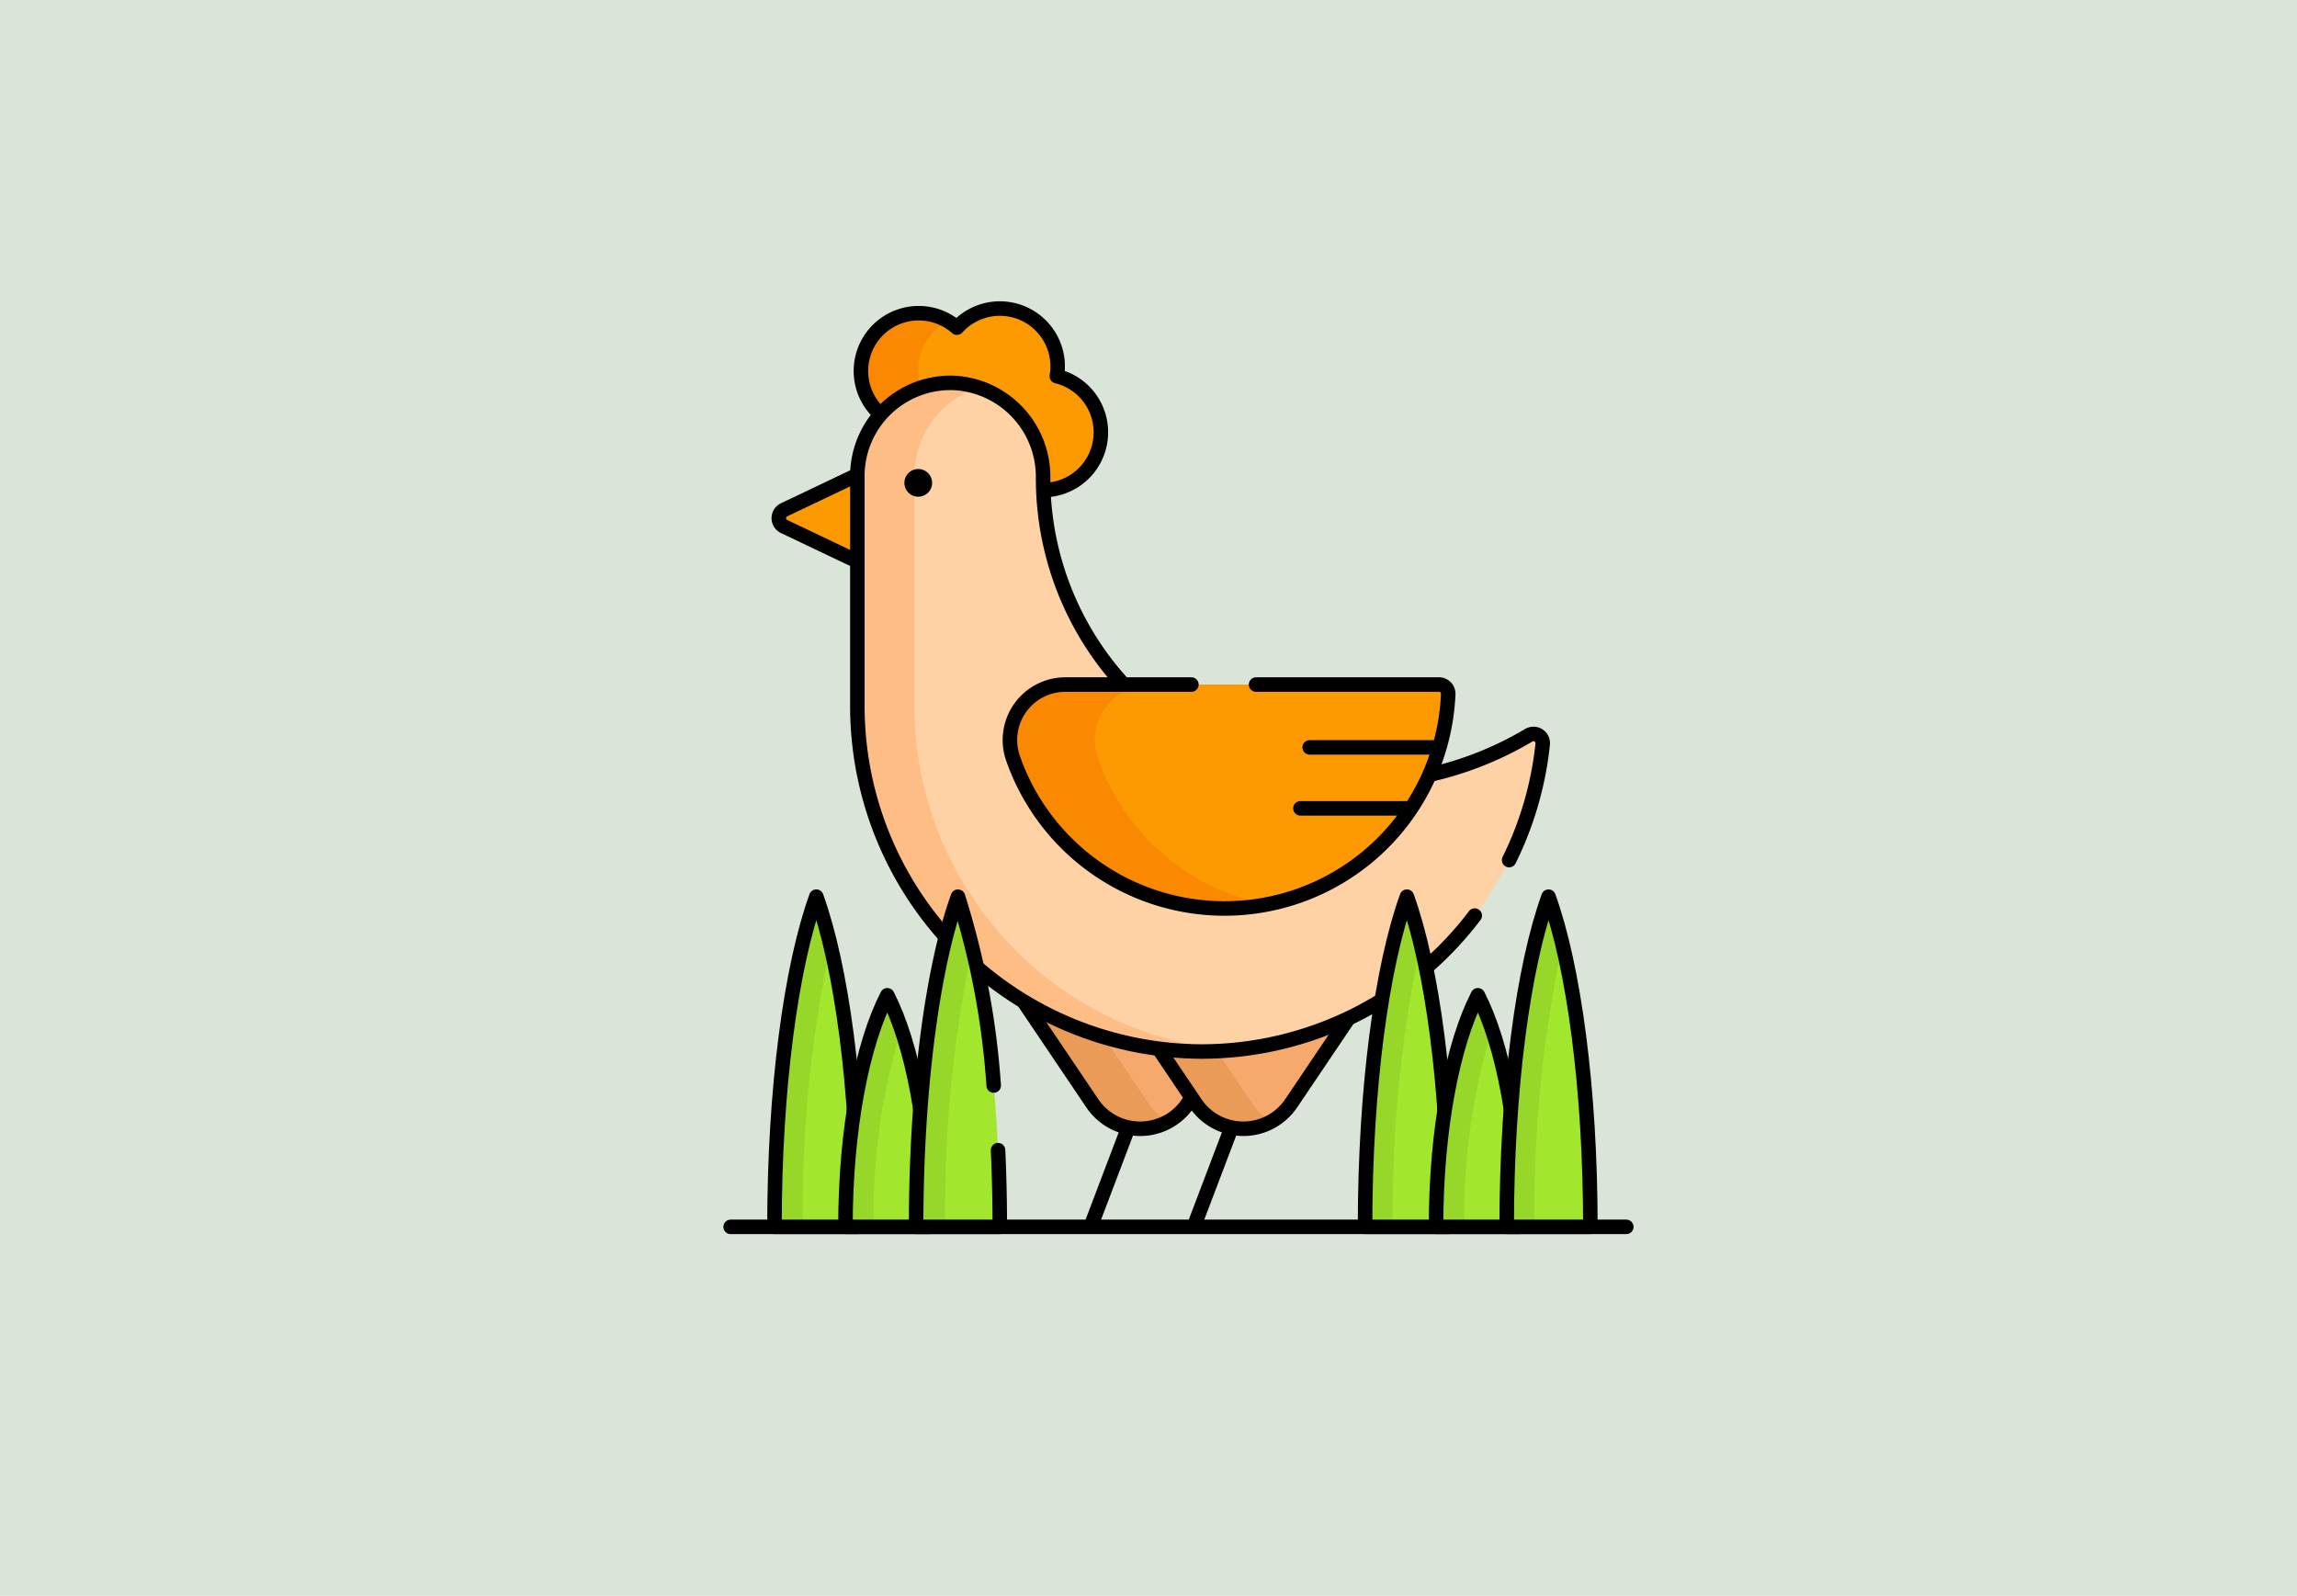<svg xmlns="http://www.w3.org/2000/svg" xmlns:xlink="http://www.w3.org/1999/xlink" width="190" height="132" viewBox="0 0 190 132">
  <defs>
    <clipPath id="clip-path">
      <path id="path11562" d="M0-682.665H78.252v78.252H0Z" transform="translate(0 682.665)"/>
    </clipPath>
  </defs>
  <g id="Grupo_1200507" data-name="Grupo 1200507" transform="translate(-1230.051 -900)">
    <rect id="Rectángulo_410593" data-name="Rectángulo 410593" width="190" height="132" transform="translate(1230.051 900)" fill="#dae4d8"/>
    <g id="g11556" transform="translate(1288.404 924.374)">
      <g id="g11558" transform="translate(0 0)">
        <g id="g11560" clip-path="url(#clip-path)">
          <g id="g11566" transform="translate(2.083 77.105)">
            <path id="path11568" d="M0,0H74.086" fill="none" stroke="#000" stroke-linecap="round" stroke-miterlimit="10" stroke-width="1.2"/>
          </g>
          <g id="g11570" transform="translate(31.856 63.62)">
            <path id="path11572" d="M-39.556,0l-5.121,13.486" transform="translate(44.677)" fill="none" stroke="#000" stroke-miterlimit="10" stroke-width="1.2"/>
          </g>
          <g id="g11574" transform="translate(26.223 58.328)">
            <path id="path11576" d="M-105.7-66.116l5.775-8.56h-19.461l5.775,8.56a4.771,4.771,0,0,0,7.91,0" transform="translate(119.389 74.676)" fill="#f6a96c"/>
          </g>
          <g id="g11578" transform="translate(26.223 58.328)">
            <path id="path11580" d="M-80.523-66.116l-5.775-8.56h-4.65l5.775,8.56a4.774,4.774,0,0,0,6.28,1.5,4.74,4.74,0,0,1-1.63-1.5" transform="translate(90.948 74.676)" fill="#ea9b58"/>
          </g>
          <g id="g11582" transform="translate(26.223 58.328)">
            <path id="path11584" d="M-105.7-66.116l5.775-8.56h-19.461l5.775,8.56A4.771,4.771,0,0,0-105.7-66.116Z" transform="translate(119.389 74.676)" fill="none" stroke="#000" stroke-linecap="round" stroke-miterlimit="10" stroke-width="1.2"/>
          </g>
          <g id="g11586" transform="translate(40.392 63.62)">
            <path id="path11588" d="M-39.556,0l-5.121,13.486" transform="translate(44.677)" fill="none" stroke="#000" stroke-miterlimit="10" stroke-width="1.2"/>
          </g>
          <g id="g11590" transform="translate(34.758 58.328)">
            <path id="path11592" d="M-105.7-66.116l5.775-8.56h-19.46l5.775,8.56a4.771,4.771,0,0,0,7.91,0" transform="translate(119.388 74.676)" fill="#f6a96c"/>
          </g>
          <g id="g11594" transform="translate(34.758 58.328)">
            <path id="path11596" d="M-80.7-66.116l-5.775-8.56h-4.673l5.775,8.56a4.774,4.774,0,0,0,6.291,1.494A4.74,4.74,0,0,1-80.7-66.116" transform="translate(91.152 74.676)" fill="#ea9b58"/>
          </g>
          <g id="g11598" transform="translate(34.758 58.328)">
            <path id="path11600" d="M-105.7-66.116l5.775-8.56h-19.46l5.775,8.56A4.771,4.771,0,0,0-105.7-66.116Z" transform="translate(119.388 74.676)" fill="none" stroke="#000" stroke-linecap="round" stroke-miterlimit="10" stroke-width="1.2"/>
          </g>
          <g id="g11602" transform="translate(12.859 1.146)">
            <path id="path11604" d="M-125.165-43.211a4.757,4.757,0,0,0-.46-3,4.78,4.78,0,0,0-6.437-2.063,4.766,4.766,0,0,0-1.364,1.05,4.781,4.781,0,0,0-5.35-.667,4.78,4.78,0,0,0-2.063,6.437,4.78,4.78,0,0,0,6.437,2.063,4.772,4.772,0,0,0,1.364-1.05,4.789,4.789,0,0,0,2.029,1.059,4.757,4.757,0,0,0,.46,3,4.78,4.78,0,0,0,6.437,2.063,4.78,4.78,0,0,0,2.063-6.437,4.767,4.767,0,0,0-3.116-2.455" transform="translate(141.369 48.806)" fill="#fd9a01"/>
          </g>
          <g id="g11606" transform="translate(12.859 1.531)">
            <path id="path11608" d="M-40.67-53.809a4.779,4.779,0,0,1,1.88-6.337,4.77,4.77,0,0,0-4.552-.1A4.779,4.779,0,0,0-45.4-53.809a4.78,4.78,0,0,0,6.437,2.063c.061-.031.117-.068.176-.1a4.758,4.758,0,0,1-1.878-1.962" transform="translate(45.936 60.775)" fill="#fb8801"/>
          </g>
          <g id="g11610" transform="translate(12.859 1.146)">
            <path id="path11612" d="M-125.165-43.211a4.757,4.757,0,0,0-.46-3,4.78,4.78,0,0,0-6.437-2.063,4.766,4.766,0,0,0-1.364,1.05,4.781,4.781,0,0,0-5.35-.667,4.78,4.78,0,0,0-2.063,6.437,4.78,4.78,0,0,0,6.437,2.063,4.772,4.772,0,0,0,1.364-1.05,4.789,4.789,0,0,0,2.029,1.059,4.757,4.757,0,0,0,.46,3,4.78,4.78,0,0,0,6.437,2.063,4.78,4.78,0,0,0,2.063-6.437A4.767,4.767,0,0,0-125.165-43.211Z" transform="translate(141.369 48.806)" fill="none" stroke="#000" stroke-linecap="round" stroke-linejoin="round" stroke-miterlimit="10" stroke-width="1.2"/>
          </g>
          <g id="g11614" transform="translate(6.068 14.456)">
            <path id="path11616" d="M-57.476-62.213l-7.006-3.337a.764.764,0,0,1,0-1.38l7.006-3.337Z" transform="translate(64.917 70.268)" fill="#fd9a01"/>
          </g>
          <g id="g11618" transform="translate(6.068 14.456)">
            <path id="path11620" d="M-57.476-62.213l-7.006-3.337a.764.764,0,0,1,0-1.38l7.006-3.337Z" transform="translate(64.917 70.268)" fill="none" stroke="#000" stroke-linecap="round" stroke-linejoin="round" stroke-miterlimit="10" stroke-width="1.2"/>
          </g>
          <g id="g11622" transform="translate(12.567 7.287)">
            <path id="path11624" d="M-317.106-255.795a28.586,28.586,0,0,1-5.223-.479A25.188,25.188,0,0,1-342.8-281.092v0a7.77,7.77,0,0,0-7.229-7.8,7.7,7.7,0,0,0-8.135,7.669v18.955a28.584,28.584,0,0,0,28.45,28.672,28.426,28.426,0,0,0,28.239-25.421.765.765,0,0,0-1.157-.73,28.286,28.286,0,0,1-14.477,3.96" transform="translate(358.16 288.912)" fill="#fed2a4"/>
          </g>
          <g id="g11626" transform="translate(12.567 7.287)">
            <path id="path11628" d="M-36.4-205.739v-18.955A7.712,7.712,0,0,1-31.079-232a7.5,7.5,0,0,0-1.9-.36,7.7,7.7,0,0,0-8.135,7.668v18.955a28.584,28.584,0,0,0,28.45,28.672c.786,0,1.565-.035,2.335-.1A28.617,28.617,0,0,1-36.4-205.739" transform="translate(41.115 232.376)" fill="#ffbd86"/>
          </g>
          <g id="g11630" transform="translate(12.566 7.287)">
            <path id="path11632" d="M-416.394-304.949a28.234,28.234,0,0,0,2.779-9.594.765.765,0,0,0-1.157-.73,28.285,28.285,0,0,1-14.477,3.96,28.588,28.588,0,0,1-5.223-.479,25.188,25.188,0,0,1-20.468-24.818v0a7.769,7.769,0,0,0-7.229-7.8,7.7,7.7,0,0,0-8.135,7.668v18.955a28.584,28.584,0,0,0,28.45,28.672,28.377,28.377,0,0,0,22.617-11.243" transform="translate(470.303 344.43)" fill="none" stroke="#000" stroke-linecap="round" stroke-linejoin="round" stroke-miterlimit="10" stroke-width="1.2"/>
          </g>
          <g id="g11634" transform="translate(25.182 32.248)">
            <path id="path11636" d="M-35.432,0a4.589,4.589,0,0,0-4.326,6.109A18.53,18.53,0,0,0-22.267,18.522,18.522,18.522,0,0,0-3.762.79.763.763,0,0,0-4.526,0Z" transform="translate(40.019)" fill="#fd9a01"/>
          </g>
          <g id="g11638" transform="translate(25.182 32.248)">
            <path id="path11640" d="M-56.322-47.184A4.589,4.589,0,0,1-52-53.293h-7.031a4.589,4.589,0,0,0-4.326,6.109,18.53,18.53,0,0,0,17.49,12.413,18.611,18.611,0,0,0,3.52-.335,18.55,18.55,0,0,1-13.98-12.078" transform="translate(63.614 53.293)" fill="#fb8801"/>
          </g>
          <g id="g11642" transform="translate(25.182 32.248)">
            <path id="path11644" d="M-115.965,0h-10.426a4.589,4.589,0,0,0-4.326,6.109,18.529,18.529,0,0,0,17.491,12.413A18.522,18.522,0,0,0-94.721.79.763.763,0,0,0-95.486,0h-15.13" transform="translate(130.978)" fill="none" stroke="#000" stroke-linecap="round" stroke-miterlimit="10" stroke-width="1.2"/>
          </g>
          <g id="g11646" transform="translate(16.456 14.42)">
            <path id="path11648" d="M-17.707-8.854a1.146,1.146,0,0,1-1.146,1.146A1.146,1.146,0,0,1-20-8.854,1.146,1.146,0,0,1-18.854-10a1.146,1.146,0,0,1,1.146,1.146" transform="translate(20 10)"/>
          </g>
          <g id="g11650" transform="translate(5.709 49.792)">
            <path id="path11652" d="M-26.728,0c-2.082,5.778-3.46,15.851-3.46,27.313h6.921c0-11.462-1.379-21.535-3.461-27.313" transform="translate(30.188)" fill="#a2e62e"/>
          </g>
          <g id="g11654" transform="translate(5.709 49.792)">
            <path id="path11656" d="M-26.729,0c-2.082,5.778-3.46,15.851-3.46,27.313h2.348A105.439,105.439,0,0,1-25.555,4.025,38.172,38.172,0,0,0-26.729,0" transform="translate(30.189)" fill="#97d729"/>
          </g>
          <g id="g11658" transform="translate(5.709 49.792)">
            <path id="path11660" d="M-26.728,0c-2.082,5.778-3.46,15.851-3.46,27.313h6.921C-23.267,15.851-24.646,5.778-26.728,0Z" transform="translate(30.188)" fill="none" stroke="#000" stroke-linecap="round" stroke-linejoin="round" stroke-miterlimit="10" stroke-width="1.2"/>
          </g>
          <g id="g11662" transform="translate(11.58 57.949)">
            <path id="path11664" d="M-26.728,0c-2.082,4.052-3.46,11.117-3.46,19.156h6.921c0-8.039-1.379-15.1-3.461-19.156" transform="translate(30.188)" fill="#a2e62e"/>
          </g>
          <g id="g11666" transform="translate(11.58 57.949)">
            <path id="path11668" d="M-26.728,0c-2.082,4.052-3.46,11.117-3.46,19.156h2.328a52.793,52.793,0,0,1,2.3-16.363A21.088,21.088,0,0,0-26.728,0" transform="translate(30.188)" fill="#97d729"/>
          </g>
          <g id="g11670" transform="translate(11.58 57.949)">
            <path id="path11672" d="M-26.728,0c-2.082,4.052-3.46,11.117-3.46,19.156h6.921C-23.267,11.117-24.646,4.052-26.728,0Z" transform="translate(30.188)" fill="none" stroke="#000" stroke-linecap="round" stroke-linejoin="round" stroke-miterlimit="10" stroke-width="1.2"/>
          </g>
          <g id="g11674" transform="translate(17.425 49.793)">
            <path id="path11676" d="M-26.726,0c-2.082,5.778-3.46,15.851-3.46,27.312h6.921c0-11.461-1.379-21.535-3.46-27.312h0" transform="translate(30.187 0.002)" fill="#a2e62e"/>
          </g>
          <g id="g11678" transform="translate(17.425 49.793)">
            <path id="path11680" d="M-26.729,0h0c-2.082,5.778-3.46,15.851-3.46,27.312h2.4a105.806,105.806,0,0,1,2.26-23.177A38.463,38.463,0,0,0-26.729,0" transform="translate(30.189 0.002)" fill="#97d729"/>
          </g>
          <g id="g11682" transform="translate(17.425 49.793)">
            <path id="path11684" d="M-49.567-120.654a66.427,66.427,0,0,0-2.957-15.621h0c-2.082,5.778-3.46,15.851-3.46,27.312h6.921c0-2.171-.049-4.291-.144-6.343" transform="translate(55.984 136.275)" fill="none" stroke="#000" stroke-linecap="round" stroke-linejoin="round" stroke-miterlimit="10" stroke-width="1.2"/>
          </g>
          <g id="g11686" transform="translate(54.56 49.792)">
            <path id="path11688" d="M-26.728,0c-2.082,5.778-3.46,15.851-3.46,27.313h6.921c0-11.462-1.379-21.535-3.461-27.313" transform="translate(30.188)" fill="#a2e62e"/>
          </g>
          <g id="g11690" transform="translate(54.56 49.792)">
            <path id="path11692" d="M-26.729,0c-2.082,5.778-3.46,15.851-3.46,27.313h2.295a105.076,105.076,0,0,1,2.313-23.4A37.912,37.912,0,0,0-26.729,0" transform="translate(30.189)" fill="#97d729"/>
          </g>
          <g id="g11694" transform="translate(54.56 49.792)">
            <path id="path11696" d="M-26.728,0c-2.082,5.778-3.46,15.851-3.46,27.313h6.921C-23.267,15.851-24.646,5.778-26.728,0Z" transform="translate(30.188)" fill="none" stroke="#000" stroke-linecap="round" stroke-linejoin="round" stroke-miterlimit="10" stroke-width="1.2"/>
          </g>
          <g id="g11698" transform="translate(60.431 57.949)">
            <path id="path11700" d="M-26.729,0c-2.082,4.052-3.46,11.117-3.46,19.156h6.921c0-8.039-1.379-15.1-3.46-19.156" transform="translate(30.189)" fill="#a2e62e"/>
          </g>
          <g id="g11702" transform="translate(60.431 57.949)">
            <path id="path11704" d="M-26.729,0c-2.082,4.052-3.46,11.117-3.46,19.156h2.341a52.833,52.833,0,0,1,2.29-16.343A21.128,21.128,0,0,0-26.729,0" transform="translate(30.189)" fill="#97d729"/>
          </g>
          <g id="g11706" transform="translate(60.431 57.949)">
            <path id="path11708" d="M-26.729,0c-2.082,4.052-3.46,11.117-3.46,19.156h6.921C-23.268,11.117-24.647,4.052-26.729,0Z" transform="translate(30.189)" fill="none" stroke="#000" stroke-linecap="round" stroke-linejoin="round" stroke-miterlimit="10" stroke-width="1.2"/>
          </g>
          <g id="g11710" transform="translate(66.275 49.793)">
            <path id="path11712" d="M-26.726,0c-2.081,5.778-3.46,15.851-3.46,27.312h6.921c0-11.461-1.379-21.535-3.46-27.312Z" transform="translate(30.187)" fill="#a2e62e"/>
          </g>
          <g id="g11714" transform="translate(66.275 49.793)">
            <path id="path11716" d="M-26.73,0h0c-2.081,5.778-3.46,15.851-3.46,27.312h2.3A105.132,105.132,0,0,1-25.578,3.934,37.927,37.927,0,0,0-26.73,0" transform="translate(30.191)" fill="#97d729"/>
          </g>
          <g id="g11718" transform="translate(66.275 49.793)">
            <path id="path11720" d="M-26.726,0c-2.081,5.778-3.46,15.851-3.46,27.312h6.921c0-11.461-1.379-21.535-3.46-27.312Z" transform="translate(30.187)" fill="none" stroke="#000" stroke-linecap="round" stroke-linejoin="round" stroke-miterlimit="10" stroke-width="1.2"/>
          </g>
          <g id="g11722" transform="translate(49.977 37.445)">
            <path id="path11724" d="M0,0H10.393" fill="none" stroke="#000" stroke-linecap="round" stroke-miterlimit="10" stroke-width="1.2"/>
          </g>
          <g id="g11726" transform="translate(49.213 42.488)">
            <path id="path11728" d="M0,0H9.017" fill="none" stroke="#000" stroke-linecap="round" stroke-miterlimit="10" stroke-width="1.2"/>
          </g>
        </g>
      </g>
    </g>
  </g>
</svg>
